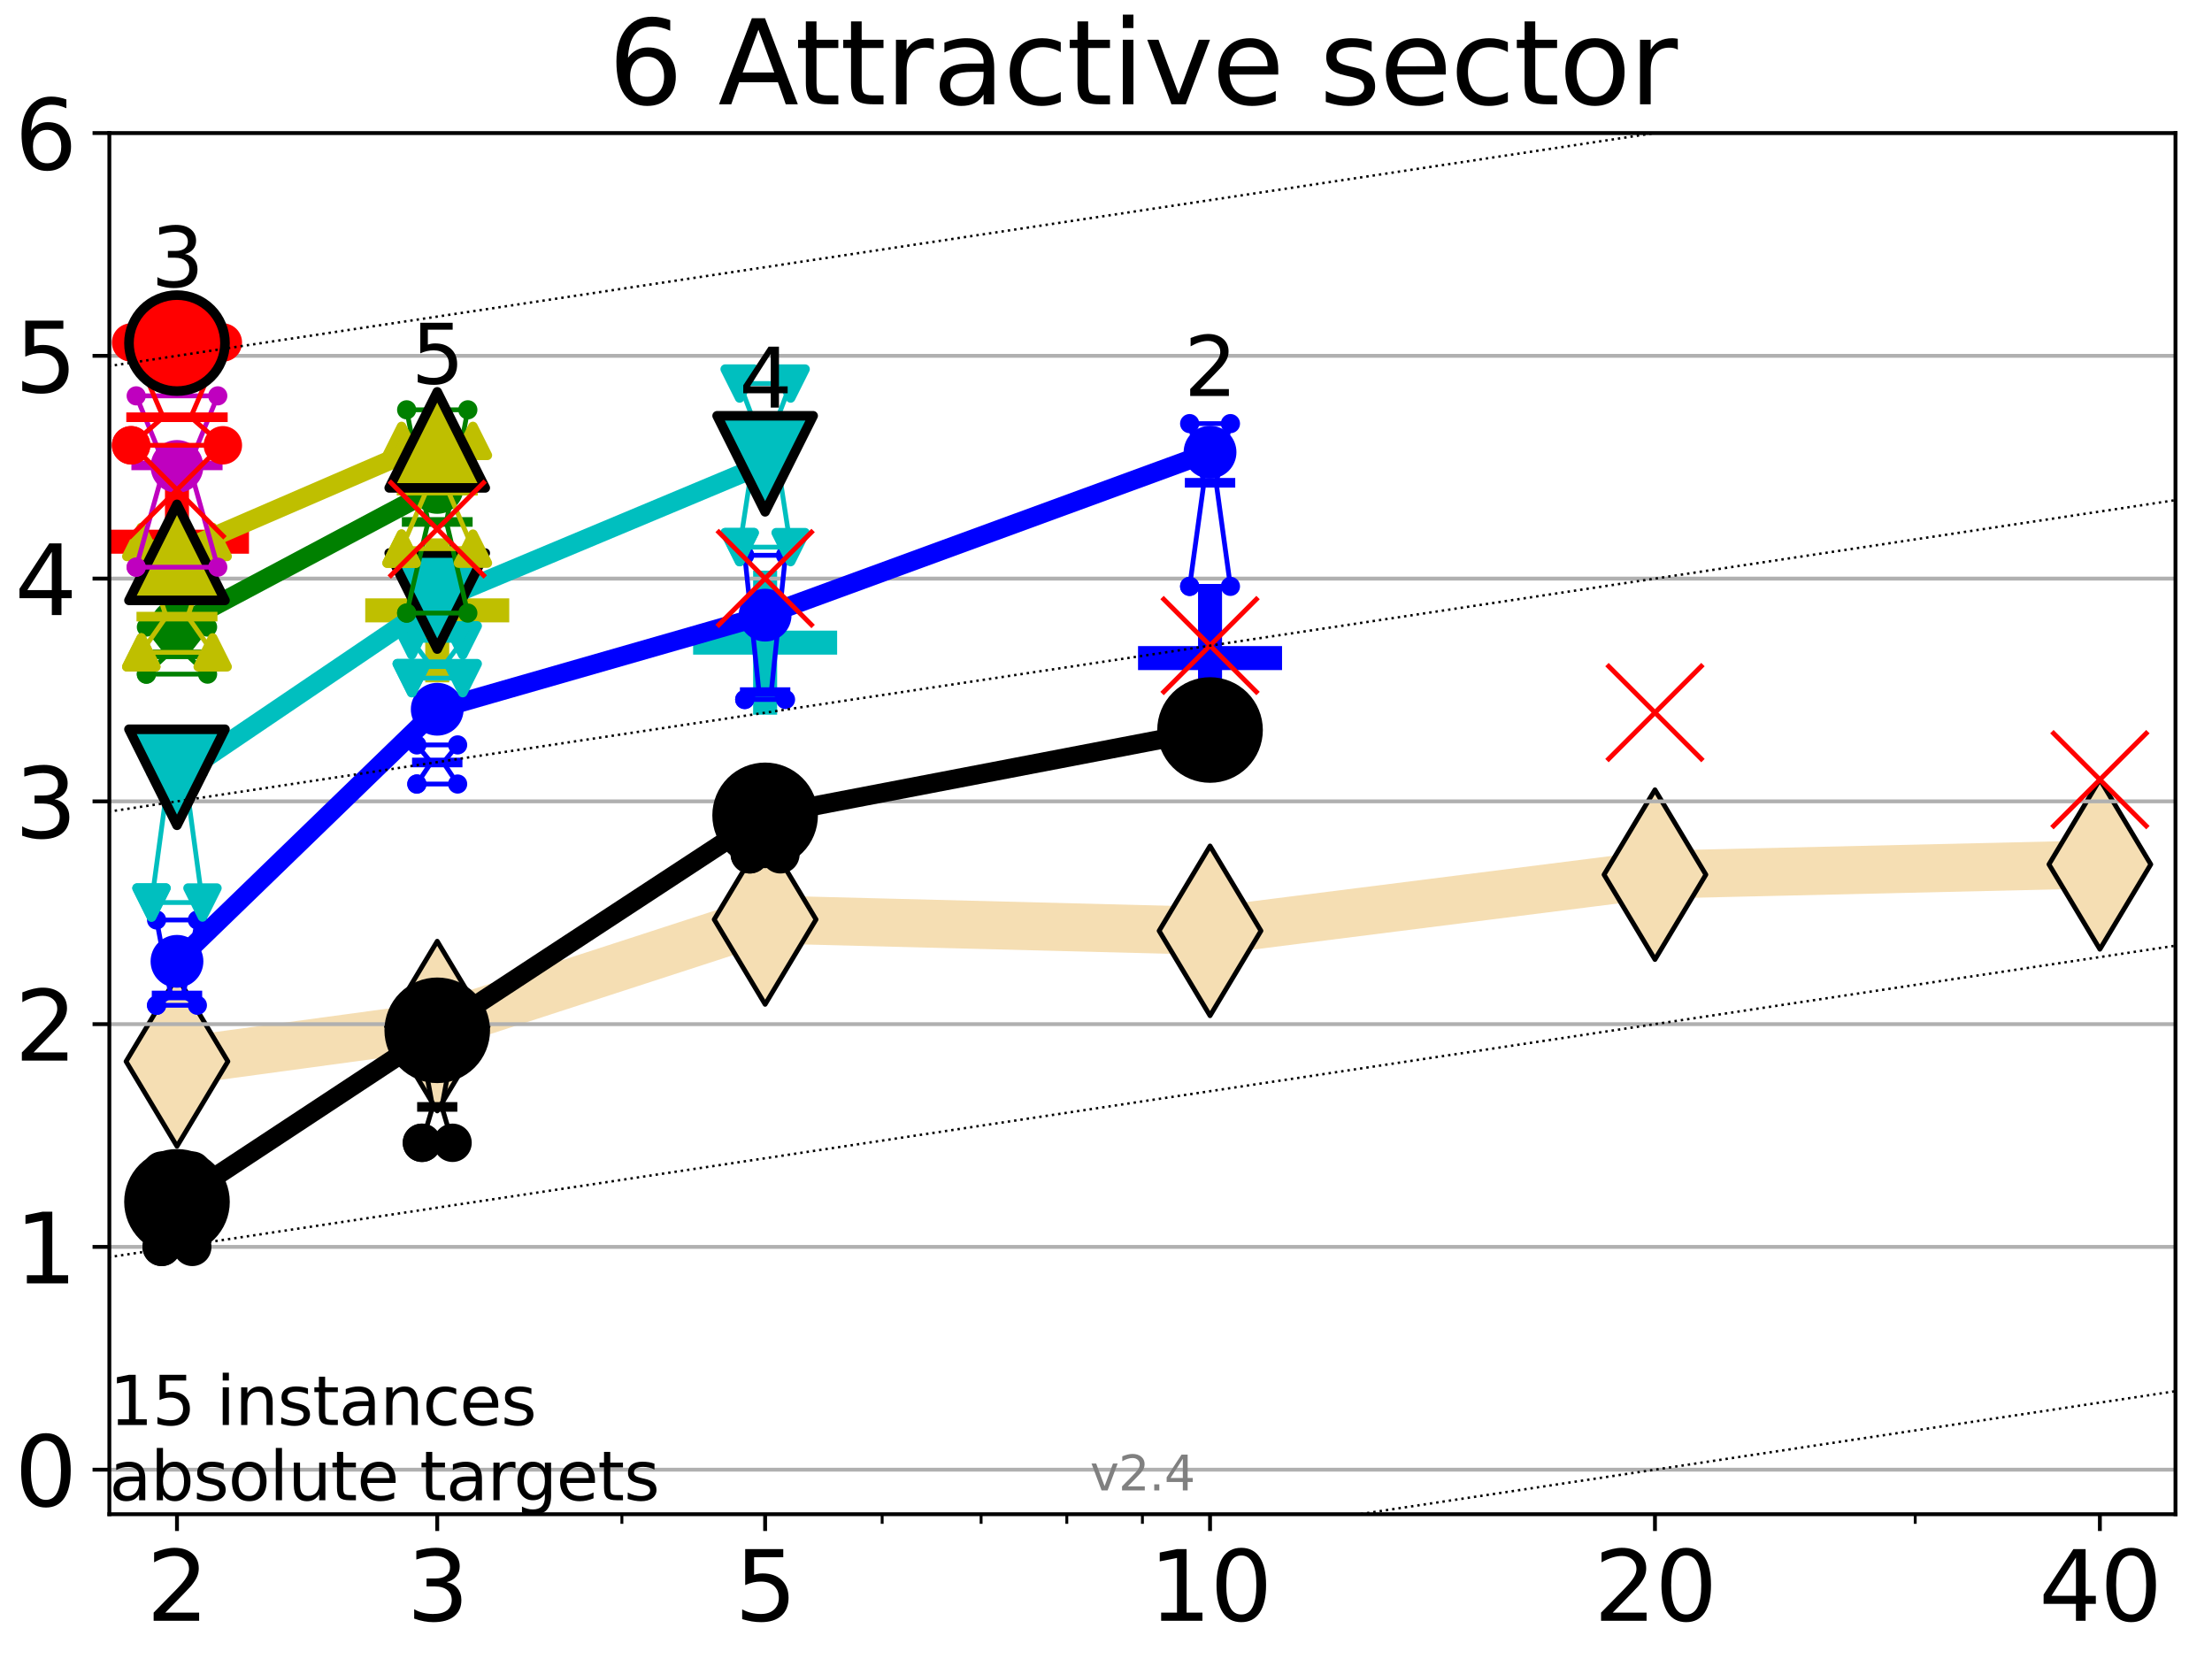 <?xml version="1.0" encoding="utf-8" standalone="no"?>
<!DOCTYPE svg PUBLIC "-//W3C//DTD SVG 1.1//EN"
  "http://www.w3.org/Graphics/SVG/1.1/DTD/svg11.dtd">
<svg height="345.6pt" version="1.1" viewBox="0 0 460.8 345.6" width="460.8pt" xmlns="http://www.w3.org/2000/svg" xmlns:xlink="http://www.w3.org/1999/xlink">
 <defs>
  <style type="text/css">*{stroke-linecap:butt;stroke-linejoin:round;}</style>
 </defs>
 <g id="figure_1">
  <g id="patch_1">
   <path d="M 0 345.6 
L 460.8 345.6 
L 460.8 0 
L 0 0 
z
" style="fill:#ffffff;"/>
  </g>
  <g id="axes_1">
   <g id="patch_2">
    <path d="M 22.78 315.44 
L 453.192 315.44 
L 453.192 27.72 
L 22.78 27.72 
z
" style="fill:#ffffff;"/>
   </g>
   <g id="line2d_1">
    <path clip-path="url(#p96963cef4d)" d="M 36.868 221.118 
L 91.085 213.753 
L 159.39 191.543 
L 252.074 193.911 
L 344.758 182.203 
L 437.443 180.062 
" style="fill:none;stroke:#f5deb3;stroke-linecap:square;stroke-width:10;"/>
    <defs>
     <path d="M -0 17.678 
L 10.607 0 
L 0 -17.678 
L -10.607 -0 
z
" id="m585af17c19" style="stroke:#000000;stroke-linejoin:miter;"/>
    </defs>
    <g clip-path="url(#p96963cef4d)">
     <use style="fill:#f5deb3;stroke:#000000;stroke-linejoin:miter;" x="36.868" xlink:href="#m585af17c19" y="221.118"/>
     <use style="fill:#f5deb3;stroke:#000000;stroke-linejoin:miter;" x="91.085" xlink:href="#m585af17c19" y="213.753"/>
     <use style="fill:#f5deb3;stroke:#000000;stroke-linejoin:miter;" x="159.39" xlink:href="#m585af17c19" y="191.543"/>
     <use style="fill:#f5deb3;stroke:#000000;stroke-linejoin:miter;" x="252.074" xlink:href="#m585af17c19" y="193.911"/>
     <use style="fill:#f5deb3;stroke:#000000;stroke-linejoin:miter;" x="344.758" xlink:href="#m585af17c19" y="182.203"/>
     <use style="fill:#f5deb3;stroke:#000000;stroke-linejoin:miter;" x="437.443" xlink:href="#m585af17c19" y="180.062"/>
    </g>
   </g>
   <g id="line2d_2">
    <defs>
     <path d="M -15 0 
L 15 0 
M 0 15 
L 0 -15 
" id="m4769a7643d" style="stroke:#bfbf00;stroke-width:5;"/>
    </defs>
    <g clip-path="url(#p96963cef4d)">
     <use style="fill:#bfbf00;stroke:#bfbf00;stroke-width:5;" x="91.085" xlink:href="#m4769a7643d" y="127.148"/>
    </g>
   </g>
   <g id="line2d_3">
    <defs>
     <path d="M -15 0 
L 15 0 
M 0 15 
L 0 -15 
" id="mf03bedafd9" style="stroke:#00bfbf;stroke-width:5;"/>
    </defs>
    <g clip-path="url(#p96963cef4d)">
     <use style="fill:#00bfbf;stroke:#00bfbf;stroke-width:5;" x="159.39" xlink:href="#mf03bedafd9" y="133.876"/>
    </g>
   </g>
   <g id="line2d_4">
    <defs>
     <path d="M -15 0 
L 15 0 
M 0 15 
L 0 -15 
" id="m5b91ac7bfe" style="stroke:#0000ff;stroke-width:5;"/>
    </defs>
    <g clip-path="url(#p96963cef4d)">
     <use style="fill:#0000ff;stroke:#0000ff;stroke-width:5;" x="252.074" xlink:href="#m5b91ac7bfe" y="137.096"/>
    </g>
   </g>
   <g id="line2d_5">
    <defs>
     <path d="M -15 0 
L 15 0 
M 0 15 
L 0 -15 
" id="m4078509526" style="stroke:#ff0000;stroke-width:5;"/>
    </defs>
    <g clip-path="url(#p96963cef4d)">
     <use style="fill:#ff0000;stroke:#ff0000;stroke-width:5;" x="36.868" xlink:href="#m4078509526" y="112.851"/>
    </g>
   </g>
   <g id="matplotlib.axis_1">
    <g id="xtick_1">
     <g id="line2d_6">
      <defs>
       <path d="M 0 0 
L 0 3.5 
" id="mc637780beb" style="stroke:#000000;stroke-width:0.8;"/>
      </defs>
      <g>
       <use style="stroke:#000000;stroke-width:0.8;" x="36.868" xlink:href="#mc637780beb" y="315.44"/>
      </g>
     </g>
     <g id="text_1">
      <!-- 2 -->
      <g transform="translate(30.506 337.637)scale(0.2 -0.2)">
       <defs>
        <path d="M 1228 531 
L 3431 531 
L 3431 0 
L 469 0 
L 469 531 
Q 828 903 1448 1529 
Q 2069 2156 2228 2338 
Q 2531 2678 2651 2914 
Q 2772 3150 2772 3378 
Q 2772 3750 2511 3984 
Q 2250 4219 1831 4219 
Q 1534 4219 1204 4116 
Q 875 4013 500 3803 
L 500 4441 
Q 881 4594 1212 4672 
Q 1544 4750 1819 4750 
Q 2544 4750 2975 4387 
Q 3406 4025 3406 3419 
Q 3406 3131 3298 2873 
Q 3191 2616 2906 2266 
Q 2828 2175 2409 1742 
Q 1991 1309 1228 531 
z
" id="DejaVuSans-32" transform="scale(0.016)"/>
       </defs>
       <use xlink:href="#DejaVuSans-32"/>
      </g>
     </g>
    </g>
    <g id="xtick_2">
     <g id="line2d_7">
      <g>
       <use style="stroke:#000000;stroke-width:0.8;" x="91.085" xlink:href="#mc637780beb" y="315.44"/>
      </g>
     </g>
     <g id="text_2">
      <!-- 3 -->
      <g transform="translate(84.723 337.637)scale(0.2 -0.2)">
       <defs>
        <path d="M 2597 2516 
Q 3050 2419 3304 2112 
Q 3559 1806 3559 1356 
Q 3559 666 3084 287 
Q 2609 -91 1734 -91 
Q 1441 -91 1130 -33 
Q 819 25 488 141 
L 488 750 
Q 750 597 1062 519 
Q 1375 441 1716 441 
Q 2309 441 2620 675 
Q 2931 909 2931 1356 
Q 2931 1769 2642 2001 
Q 2353 2234 1838 2234 
L 1294 2234 
L 1294 2753 
L 1863 2753 
Q 2328 2753 2575 2939 
Q 2822 3125 2822 3475 
Q 2822 3834 2567 4026 
Q 2313 4219 1838 4219 
Q 1578 4219 1281 4162 
Q 984 4106 628 3988 
L 628 4550 
Q 988 4650 1302 4700 
Q 1616 4750 1894 4750 
Q 2613 4750 3031 4423 
Q 3450 4097 3450 3541 
Q 3450 3153 3228 2886 
Q 3006 2619 2597 2516 
z
" id="DejaVuSans-33" transform="scale(0.016)"/>
       </defs>
       <use xlink:href="#DejaVuSans-33"/>
      </g>
     </g>
    </g>
    <g id="xtick_3">
     <g id="line2d_8">
      <g>
       <use style="stroke:#000000;stroke-width:0.8;" x="159.39" xlink:href="#mc637780beb" y="315.44"/>
      </g>
     </g>
     <g id="text_3">
      <!-- 5 -->
      <g transform="translate(153.028 337.637)scale(0.2 -0.2)">
       <defs>
        <path d="M 691 4666 
L 3169 4666 
L 3169 4134 
L 1269 4134 
L 1269 2991 
Q 1406 3038 1543 3061 
Q 1681 3084 1819 3084 
Q 2600 3084 3056 2656 
Q 3513 2228 3513 1497 
Q 3513 744 3044 326 
Q 2575 -91 1722 -91 
Q 1428 -91 1123 -41 
Q 819 9 494 109 
L 494 744 
Q 775 591 1075 516 
Q 1375 441 1709 441 
Q 2250 441 2565 725 
Q 2881 1009 2881 1497 
Q 2881 1984 2565 2268 
Q 2250 2553 1709 2553 
Q 1456 2553 1204 2497 
Q 953 2441 691 2322 
L 691 4666 
z
" id="DejaVuSans-35" transform="scale(0.016)"/>
       </defs>
       <use xlink:href="#DejaVuSans-35"/>
      </g>
     </g>
    </g>
    <g id="xtick_4">
     <g id="line2d_9">
      <g>
       <use style="stroke:#000000;stroke-width:0.8;" x="252.074" xlink:href="#mc637780beb" y="315.44"/>
      </g>
     </g>
     <g id="text_4">
      <!-- 10 -->
      <g transform="translate(239.349 337.637)scale(0.2 -0.2)">
       <defs>
        <path d="M 794 531 
L 1825 531 
L 1825 4091 
L 703 3866 
L 703 4441 
L 1819 4666 
L 2450 4666 
L 2450 531 
L 3481 531 
L 3481 0 
L 794 0 
L 794 531 
z
" id="DejaVuSans-31" transform="scale(0.016)"/>
        <path d="M 2034 4250 
Q 1547 4250 1301 3770 
Q 1056 3291 1056 2328 
Q 1056 1369 1301 889 
Q 1547 409 2034 409 
Q 2525 409 2770 889 
Q 3016 1369 3016 2328 
Q 3016 3291 2770 3770 
Q 2525 4250 2034 4250 
z
M 2034 4750 
Q 2819 4750 3233 4129 
Q 3647 3509 3647 2328 
Q 3647 1150 3233 529 
Q 2819 -91 2034 -91 
Q 1250 -91 836 529 
Q 422 1150 422 2328 
Q 422 3509 836 4129 
Q 1250 4750 2034 4750 
z
" id="DejaVuSans-30" transform="scale(0.016)"/>
       </defs>
       <use xlink:href="#DejaVuSans-31"/>
       <use x="63.623" xlink:href="#DejaVuSans-30"/>
      </g>
     </g>
    </g>
    <g id="xtick_5">
     <g id="line2d_10">
      <g>
       <use style="stroke:#000000;stroke-width:0.8;" x="344.758" xlink:href="#mc637780beb" y="315.44"/>
      </g>
     </g>
     <g id="text_5">
      <!-- 20 -->
      <g transform="translate(332.033 337.637)scale(0.2 -0.2)">
       <use xlink:href="#DejaVuSans-32"/>
       <use x="63.623" xlink:href="#DejaVuSans-30"/>
      </g>
     </g>
    </g>
    <g id="xtick_6">
     <g id="line2d_11">
      <g>
       <use style="stroke:#000000;stroke-width:0.8;" x="437.443" xlink:href="#mc637780beb" y="315.44"/>
      </g>
     </g>
     <g id="text_6">
      <!-- 40 -->
      <g transform="translate(424.718 337.637)scale(0.2 -0.2)">
       <defs>
        <path d="M 2419 4116 
L 825 1625 
L 2419 1625 
L 2419 4116 
z
M 2253 4666 
L 3047 4666 
L 3047 1625 
L 3713 1625 
L 3713 1100 
L 3047 1100 
L 3047 0 
L 2419 0 
L 2419 1100 
L 313 1100 
L 313 1709 
L 2253 4666 
z
" id="DejaVuSans-34" transform="scale(0.016)"/>
       </defs>
       <use xlink:href="#DejaVuSans-34"/>
       <use x="63.623" xlink:href="#DejaVuSans-30"/>
      </g>
     </g>
    </g>
    <g id="xtick_7">
     <g id="line2d_12">
      <defs>
       <path d="M 0 0 
L 0 2 
" id="m51c6522cc8" style="stroke:#000000;stroke-width:0.6;"/>
      </defs>
      <g>
       <use style="stroke:#000000;stroke-width:0.6;" x="129.552" xlink:href="#m51c6522cc8" y="315.44"/>
      </g>
     </g>
    </g>
    <g id="xtick_8">
     <g id="line2d_13">
      <g>
       <use style="stroke:#000000;stroke-width:0.6;" x="183.769" xlink:href="#m51c6522cc8" y="315.44"/>
      </g>
     </g>
    </g>
    <g id="xtick_9">
     <g id="line2d_14">
      <g>
       <use style="stroke:#000000;stroke-width:0.6;" x="204.381" xlink:href="#m51c6522cc8" y="315.44"/>
      </g>
     </g>
    </g>
    <g id="xtick_10">
     <g id="line2d_15">
      <g>
       <use style="stroke:#000000;stroke-width:0.6;" x="222.237" xlink:href="#m51c6522cc8" y="315.44"/>
      </g>
     </g>
    </g>
    <g id="xtick_11">
     <g id="line2d_16">
      <g>
       <use style="stroke:#000000;stroke-width:0.6;" x="237.986" xlink:href="#m51c6522cc8" y="315.44"/>
      </g>
     </g>
    </g>
    <g id="xtick_12">
     <g id="line2d_17">
      <g>
       <use style="stroke:#000000;stroke-width:0.6;" x="398.975" xlink:href="#m51c6522cc8" y="315.44"/>
      </g>
     </g>
    </g>
   </g>
   <g id="matplotlib.axis_2">
    <g id="ytick_1">
     <g id="line2d_18">
      <path clip-path="url(#p96963cef4d)" d="M 22.78 306.159 
L 453.192 306.159 
" style="fill:none;stroke:#b0b0b0;stroke-linecap:square;stroke-width:0.8;"/>
     </g>
     <g id="line2d_19">
      <defs>
       <path d="M 0 0 
L -3.5 0 
" id="mab9b3e6eb9" style="stroke:#000000;stroke-width:0.8;"/>
      </defs>
      <g>
       <use style="stroke:#000000;stroke-width:0.8;" x="22.78" xlink:href="#mab9b3e6eb9" y="306.159"/>
      </g>
     </g>
     <g id="text_7">
      <!-- 0 -->
      <g transform="translate(3.055 313.757)scale(0.2 -0.2)">
       <use xlink:href="#DejaVuSans-30"/>
      </g>
     </g>
    </g>
    <g id="ytick_2">
     <g id="line2d_20">
      <path clip-path="url(#p96963cef4d)" d="M 22.78 259.752 
L 453.192 259.752 
" style="fill:none;stroke:#b0b0b0;stroke-linecap:square;stroke-width:0.8;"/>
     </g>
     <g id="line2d_21">
      <g>
       <use style="stroke:#000000;stroke-width:0.8;" x="22.78" xlink:href="#mab9b3e6eb9" y="259.752"/>
      </g>
     </g>
     <g id="text_8">
      <!-- 1 -->
      <g transform="translate(3.055 267.351)scale(0.2 -0.2)">
       <use xlink:href="#DejaVuSans-31"/>
      </g>
     </g>
    </g>
    <g id="ytick_3">
     <g id="line2d_22">
      <path clip-path="url(#p96963cef4d)" d="M 22.78 213.346 
L 453.192 213.346 
" style="fill:none;stroke:#b0b0b0;stroke-linecap:square;stroke-width:0.8;"/>
     </g>
     <g id="line2d_23">
      <g>
       <use style="stroke:#000000;stroke-width:0.8;" x="22.78" xlink:href="#mab9b3e6eb9" y="213.346"/>
      </g>
     </g>
     <g id="text_9">
      <!-- 2 -->
      <g transform="translate(3.055 220.944)scale(0.2 -0.2)">
       <use xlink:href="#DejaVuSans-32"/>
      </g>
     </g>
    </g>
    <g id="ytick_4">
     <g id="line2d_24">
      <path clip-path="url(#p96963cef4d)" d="M 22.78 166.939 
L 453.192 166.939 
" style="fill:none;stroke:#b0b0b0;stroke-linecap:square;stroke-width:0.8;"/>
     </g>
     <g id="line2d_25">
      <g>
       <use style="stroke:#000000;stroke-width:0.8;" x="22.78" xlink:href="#mab9b3e6eb9" y="166.939"/>
      </g>
     </g>
     <g id="text_10">
      <!-- 3 -->
      <g transform="translate(3.055 174.538)scale(0.2 -0.2)">
       <use xlink:href="#DejaVuSans-33"/>
      </g>
     </g>
    </g>
    <g id="ytick_5">
     <g id="line2d_26">
      <path clip-path="url(#p96963cef4d)" d="M 22.78 120.533 
L 453.192 120.533 
" style="fill:none;stroke:#b0b0b0;stroke-linecap:square;stroke-width:0.8;"/>
     </g>
     <g id="line2d_27">
      <g>
       <use style="stroke:#000000;stroke-width:0.8;" x="22.78" xlink:href="#mab9b3e6eb9" y="120.533"/>
      </g>
     </g>
     <g id="text_11">
      <!-- 4 -->
      <g transform="translate(3.055 128.131)scale(0.2 -0.2)">
       <use xlink:href="#DejaVuSans-34"/>
      </g>
     </g>
    </g>
    <g id="ytick_6">
     <g id="line2d_28">
      <path clip-path="url(#p96963cef4d)" d="M 22.78 74.126 
L 453.192 74.126 
" style="fill:none;stroke:#b0b0b0;stroke-linecap:square;stroke-width:0.8;"/>
     </g>
     <g id="line2d_29">
      <g>
       <use style="stroke:#000000;stroke-width:0.8;" x="22.78" xlink:href="#mab9b3e6eb9" y="74.126"/>
      </g>
     </g>
     <g id="text_12">
      <!-- 5 -->
      <g transform="translate(3.055 81.725)scale(0.2 -0.2)">
       <use xlink:href="#DejaVuSans-35"/>
      </g>
     </g>
    </g>
    <g id="ytick_7">
     <g id="line2d_30">
      <path clip-path="url(#p96963cef4d)" d="M 22.78 27.72 
L 453.192 27.72 
" style="fill:none;stroke:#b0b0b0;stroke-linecap:square;stroke-width:0.8;"/>
     </g>
     <g id="line2d_31">
      <g>
       <use style="stroke:#000000;stroke-width:0.8;" x="22.78" xlink:href="#mab9b3e6eb9" y="27.72"/>
      </g>
     </g>
     <g id="text_13">
      <!-- 6 -->
      <g transform="translate(3.055 35.318)scale(0.2 -0.2)">
       <defs>
        <path d="M 2113 2584 
Q 1688 2584 1439 2293 
Q 1191 2003 1191 1497 
Q 1191 994 1439 701 
Q 1688 409 2113 409 
Q 2538 409 2786 701 
Q 3034 994 3034 1497 
Q 3034 2003 2786 2293 
Q 2538 2584 2113 2584 
z
M 3366 4563 
L 3366 3988 
Q 3128 4100 2886 4159 
Q 2644 4219 2406 4219 
Q 1781 4219 1451 3797 
Q 1122 3375 1075 2522 
Q 1259 2794 1537 2939 
Q 1816 3084 2150 3084 
Q 2853 3084 3261 2657 
Q 3669 2231 3669 1497 
Q 3669 778 3244 343 
Q 2819 -91 2113 -91 
Q 1303 -91 875 529 
Q 447 1150 447 2328 
Q 447 3434 972 4092 
Q 1497 4750 2381 4750 
Q 2619 4750 2861 4703 
Q 3103 4656 3366 4563 
z
" id="DejaVuSans-36" transform="scale(0.016)"/>
       </defs>
       <use xlink:href="#DejaVuSans-36"/>
      </g>
     </g>
    </g>
   </g>
   <g id="line2d_32">
    <path clip-path="url(#p96963cef4d)" d="M 33.682 259.752 
L 35.912 250.28 
L 33.682 243.862 
L 40.054 243.862 
L 37.824 250.28 
L 40.054 259.752 
L 33.682 259.752 
" style="fill:none;stroke:#000000;stroke-linecap:square;"/>
   </g>
   <g id="line2d_33">
    <path clip-path="url(#p96963cef4d)" d="M 33.682 259.752 
L 40.054 259.752 
L 40.054 243.862 
L 33.682 243.862 
L 33.682 259.752 
" style="fill:none;"/>
    <defs>
     <path d="M 0 3 
C 0.796 3 1.559 2.684 2.121 2.121 
C 2.684 1.559 3 0.796 3 0 
C 3 -0.796 2.684 -1.559 2.121 -2.121 
C 1.559 -2.684 0.796 -3 0 -3 
C -0.796 -3 -1.559 -2.684 -2.121 -2.121 
C -2.684 -1.559 -3 -0.796 -3 0 
C -3 0.796 -2.684 1.559 -2.121 2.121 
C -1.559 2.684 -0.796 3 0 3 
z
" id="mc5b2324860" style="stroke:#000000;stroke-width:2;"/>
    </defs>
    <g clip-path="url(#p96963cef4d)">
     <use style="stroke:#000000;stroke-width:2;" x="33.682" xlink:href="#mc5b2324860" y="259.752"/>
     <use style="stroke:#000000;stroke-width:2;" x="40.054" xlink:href="#mc5b2324860" y="259.752"/>
     <use style="stroke:#000000;stroke-width:2;" x="40.054" xlink:href="#mc5b2324860" y="243.862"/>
     <use style="stroke:#000000;stroke-width:2;" x="33.682" xlink:href="#mc5b2324860" y="243.862"/>
     <use style="stroke:#000000;stroke-width:2;" x="33.682" xlink:href="#mc5b2324860" y="259.752"/>
    </g>
   </g>
   <g id="line2d_34">
    <path clip-path="url(#p96963cef4d)" d="M 33.682 250.28 
L 40.054 250.28 
" style="fill:none;stroke:#000000;stroke-linecap:square;stroke-width:2;"/>
   </g>
   <g id="line2d_35">
    <path clip-path="url(#p96963cef4d)" d="M 87.899 238.064 
L 90.129 230.591 
L 87.899 218.44 
L 94.271 218.44 
L 92.041 230.591 
L 94.271 238.064 
L 87.899 238.064 
" style="fill:none;stroke:#000000;stroke-linecap:square;"/>
   </g>
   <g id="line2d_36">
    <path clip-path="url(#p96963cef4d)" d="M 87.899 238.064 
L 94.271 238.064 
L 94.271 218.44 
L 87.899 218.44 
L 87.899 238.064 
" style="fill:none;"/>
    <g clip-path="url(#p96963cef4d)">
     <use style="stroke:#000000;stroke-width:2;" x="87.899" xlink:href="#mc5b2324860" y="238.064"/>
     <use style="stroke:#000000;stroke-width:2;" x="94.271" xlink:href="#mc5b2324860" y="238.064"/>
     <use style="stroke:#000000;stroke-width:2;" x="94.271" xlink:href="#mc5b2324860" y="218.44"/>
     <use style="stroke:#000000;stroke-width:2;" x="87.899" xlink:href="#mc5b2324860" y="218.44"/>
     <use style="stroke:#000000;stroke-width:2;" x="87.899" xlink:href="#mc5b2324860" y="238.064"/>
    </g>
   </g>
   <g id="line2d_37">
    <path clip-path="url(#p96963cef4d)" d="M 87.899 230.591 
L 94.271 230.591 
" style="fill:none;stroke:#000000;stroke-linecap:square;stroke-width:2;"/>
   </g>
   <g id="line2d_38">
    <path clip-path="url(#p96963cef4d)" d="M 156.204 177.967 
L 158.434 172.945 
L 156.204 163.868 
L 162.576 163.868 
L 160.346 172.945 
L 162.576 177.967 
L 156.204 177.967 
" style="fill:none;stroke:#000000;stroke-linecap:square;"/>
   </g>
   <g id="line2d_39">
    <path clip-path="url(#p96963cef4d)" d="M 156.204 177.967 
L 162.576 177.967 
L 162.576 163.868 
L 156.204 163.868 
L 156.204 177.967 
" style="fill:none;"/>
    <g clip-path="url(#p96963cef4d)">
     <use style="stroke:#000000;stroke-width:2;" x="156.204" xlink:href="#mc5b2324860" y="177.967"/>
     <use style="stroke:#000000;stroke-width:2;" x="162.576" xlink:href="#mc5b2324860" y="177.967"/>
     <use style="stroke:#000000;stroke-width:2;" x="162.576" xlink:href="#mc5b2324860" y="163.868"/>
     <use style="stroke:#000000;stroke-width:2;" x="156.204" xlink:href="#mc5b2324860" y="163.868"/>
     <use style="stroke:#000000;stroke-width:2;" x="156.204" xlink:href="#mc5b2324860" y="177.967"/>
    </g>
   </g>
   <g id="line2d_40">
    <path clip-path="url(#p96963cef4d)" d="M 156.204 172.945 
L 162.576 172.945 
" style="fill:none;stroke:#000000;stroke-linecap:square;stroke-width:2;"/>
   </g>
   <g id="line2d_41">
    <path clip-path="url(#p96963cef4d)" d="M 248.888 154.136 
L 251.118 153.162 
L 248.888 150.491 
L 255.26 150.491 
L 253.03 153.162 
L 255.26 154.136 
L 248.888 154.136 
" style="fill:none;stroke:#000000;stroke-linecap:square;"/>
   </g>
   <g id="line2d_42">
    <path clip-path="url(#p96963cef4d)" d="M 248.888 154.136 
L 255.26 154.136 
L 255.26 150.491 
L 248.888 150.491 
L 248.888 154.136 
" style="fill:none;"/>
    <g clip-path="url(#p96963cef4d)">
     <use style="stroke:#000000;stroke-width:2;" x="248.888" xlink:href="#mc5b2324860" y="154.136"/>
     <use style="stroke:#000000;stroke-width:2;" x="255.26" xlink:href="#mc5b2324860" y="154.136"/>
     <use style="stroke:#000000;stroke-width:2;" x="255.26" xlink:href="#mc5b2324860" y="150.491"/>
     <use style="stroke:#000000;stroke-width:2;" x="248.888" xlink:href="#mc5b2324860" y="150.491"/>
     <use style="stroke:#000000;stroke-width:2;" x="248.888" xlink:href="#mc5b2324860" y="154.136"/>
    </g>
   </g>
   <g id="line2d_43">
    <path clip-path="url(#p96963cef4d)" d="M 248.888 153.162 
L 255.26 153.162 
" style="fill:none;stroke:#000000;stroke-linecap:square;stroke-width:2;"/>
   </g>
   <g id="line2d_44">
    <path clip-path="url(#p96963cef4d)" d="M 36.868 250.364 
L 91.085 214.631 
" style="fill:none;stroke:#000000;stroke-linecap:square;stroke-width:4;"/>
   </g>
   <g id="line2d_45">
    <path clip-path="url(#p96963cef4d)" d="M 91.085 214.631 
L 159.39 169.853 
" style="fill:none;stroke:#000000;stroke-linecap:square;stroke-width:4;"/>
   </g>
   <g id="line2d_46">
    <path clip-path="url(#p96963cef4d)" d="M 159.39 169.853 
L 252.074 152.075 
" style="fill:none;stroke:#000000;stroke-linecap:square;stroke-width:4;"/>
   </g>
   <g id="line2d_47">
    <path clip-path="url(#p96963cef4d)" d="M 36.868 250.364 
L 91.085 214.631 
L 159.39 169.853 
L 252.074 152.075 
" style="fill:none;"/>
    <defs>
     <path d="M 0 10 
C 2.652 10 5.196 8.946 7.071 7.071 
C 8.946 5.196 10 2.652 10 0 
C 10 -2.652 8.946 -5.196 7.071 -7.071 
C 5.196 -8.946 2.652 -10 0 -10 
C -2.652 -10 -5.196 -8.946 -7.071 -7.071 
C -8.946 -5.196 -10 -2.652 -10 0 
C -10 2.652 -8.946 5.196 -7.071 7.071 
C -5.196 8.946 -2.652 10 0 10 
z
" id="mc0627396c9" style="stroke:#000000;stroke-width:2;"/>
    </defs>
    <g clip-path="url(#p96963cef4d)">
     <use style="stroke:#000000;stroke-width:2;" x="36.868" xlink:href="#mc0627396c9" y="250.364"/>
     <use style="stroke:#000000;stroke-width:2;" x="91.085" xlink:href="#mc0627396c9" y="214.631"/>
     <use style="stroke:#000000;stroke-width:2;" x="159.39" xlink:href="#mc0627396c9" y="169.853"/>
     <use style="stroke:#000000;stroke-width:2;" x="252.074" xlink:href="#mc0627396c9" y="152.075"/>
    </g>
   </g>
   <g id="line2d_48">
    <path clip-path="url(#p96963cef4d)" d="M 32.62 209.421 
L 35.594 207.372 
L 32.62 191.646 
L 41.116 191.646 
L 38.143 207.372 
L 41.116 209.421 
L 32.62 209.421 
" style="fill:none;stroke:#0000ff;stroke-linecap:square;"/>
   </g>
   <g id="line2d_49">
    <path clip-path="url(#p96963cef4d)" d="M 32.62 209.421 
L 41.116 209.421 
L 41.116 191.646 
L 32.62 191.646 
L 32.62 209.421 
" style="fill:none;"/>
    <defs>
     <path d="M 0 1.5 
C 0.398 1.5 0.779 1.342 1.061 1.061 
C 1.342 0.779 1.5 0.398 1.5 0 
C 1.5 -0.398 1.342 -0.779 1.061 -1.061 
C 0.779 -1.342 0.398 -1.5 0 -1.5 
C -0.398 -1.5 -0.779 -1.342 -1.061 -1.061 
C -1.342 -0.779 -1.5 -0.398 -1.5 0 
C -1.5 0.398 -1.342 0.779 -1.061 1.061 
C -0.779 1.342 -0.398 1.5 0 1.5 
z
" id="m170c2be03f" style="stroke:#0000ff;"/>
    </defs>
    <g clip-path="url(#p96963cef4d)">
     <use style="fill:#0000ff;stroke:#0000ff;" x="32.62" xlink:href="#m170c2be03f" y="209.421"/>
     <use style="fill:#0000ff;stroke:#0000ff;" x="41.116" xlink:href="#m170c2be03f" y="209.421"/>
     <use style="fill:#0000ff;stroke:#0000ff;" x="41.116" xlink:href="#m170c2be03f" y="191.646"/>
     <use style="fill:#0000ff;stroke:#0000ff;" x="32.62" xlink:href="#m170c2be03f" y="191.646"/>
     <use style="fill:#0000ff;stroke:#0000ff;" x="32.62" xlink:href="#m170c2be03f" y="209.421"/>
    </g>
   </g>
   <g id="line2d_50">
    <path clip-path="url(#p96963cef4d)" d="M 32.62 207.372 
L 41.116 207.372 
" style="fill:none;stroke:#0000ff;stroke-linecap:square;stroke-width:2;"/>
   </g>
   <g id="line2d_51">
    <path clip-path="url(#p96963cef4d)" d="M 86.837 163.327 
L 89.811 158.842 
L 86.837 155.179 
L 95.333 155.179 
L 92.359 158.842 
L 95.333 163.327 
L 86.837 163.327 
" style="fill:none;stroke:#0000ff;stroke-linecap:square;"/>
   </g>
   <g id="line2d_52">
    <path clip-path="url(#p96963cef4d)" d="M 86.837 163.327 
L 95.333 163.327 
L 95.333 155.179 
L 86.837 155.179 
L 86.837 163.327 
" style="fill:none;"/>
    <g clip-path="url(#p96963cef4d)">
     <use style="fill:#0000ff;stroke:#0000ff;" x="86.837" xlink:href="#m170c2be03f" y="163.327"/>
     <use style="fill:#0000ff;stroke:#0000ff;" x="95.333" xlink:href="#m170c2be03f" y="163.327"/>
     <use style="fill:#0000ff;stroke:#0000ff;" x="95.333" xlink:href="#m170c2be03f" y="155.179"/>
     <use style="fill:#0000ff;stroke:#0000ff;" x="86.837" xlink:href="#m170c2be03f" y="155.179"/>
     <use style="fill:#0000ff;stroke:#0000ff;" x="86.837" xlink:href="#m170c2be03f" y="163.327"/>
    </g>
   </g>
   <g id="line2d_53">
    <path clip-path="url(#p96963cef4d)" d="M 86.837 158.842 
L 95.333 158.842 
" style="fill:none;stroke:#0000ff;stroke-linecap:square;stroke-width:2;"/>
   </g>
   <g id="line2d_54">
    <path clip-path="url(#p96963cef4d)" d="M 155.142 145.719 
L 158.116 144.178 
L 155.142 115.679 
L 163.638 115.679 
L 160.665 144.178 
L 163.638 145.719 
L 155.142 145.719 
" style="fill:none;stroke:#0000ff;stroke-linecap:square;"/>
   </g>
   <g id="line2d_55">
    <path clip-path="url(#p96963cef4d)" d="M 155.142 145.719 
L 163.638 145.719 
L 163.638 115.679 
L 155.142 115.679 
L 155.142 145.719 
" style="fill:none;"/>
    <g clip-path="url(#p96963cef4d)">
     <use style="fill:#0000ff;stroke:#0000ff;" x="155.142" xlink:href="#m170c2be03f" y="145.719"/>
     <use style="fill:#0000ff;stroke:#0000ff;" x="163.638" xlink:href="#m170c2be03f" y="145.719"/>
     <use style="fill:#0000ff;stroke:#0000ff;" x="163.638" xlink:href="#m170c2be03f" y="115.679"/>
     <use style="fill:#0000ff;stroke:#0000ff;" x="155.142" xlink:href="#m170c2be03f" y="115.679"/>
     <use style="fill:#0000ff;stroke:#0000ff;" x="155.142" xlink:href="#m170c2be03f" y="145.719"/>
    </g>
   </g>
   <g id="line2d_56">
    <path clip-path="url(#p96963cef4d)" d="M 155.142 144.178 
L 163.638 144.178 
" style="fill:none;stroke:#0000ff;stroke-linecap:square;stroke-width:2;"/>
   </g>
   <g id="line2d_57">
    <path clip-path="url(#p96963cef4d)" d="M 247.826 122.151 
L 250.8 100.571 
L 247.826 88.247 
L 256.322 88.247 
L 253.349 100.571 
L 256.322 122.151 
L 247.826 122.151 
" style="fill:none;stroke:#0000ff;stroke-linecap:square;"/>
   </g>
   <g id="line2d_58">
    <path clip-path="url(#p96963cef4d)" d="M 247.826 122.151 
L 256.322 122.151 
L 256.322 88.247 
L 247.826 88.247 
L 247.826 122.151 
" style="fill:none;"/>
    <g clip-path="url(#p96963cef4d)">
     <use style="fill:#0000ff;stroke:#0000ff;" x="247.826" xlink:href="#m170c2be03f" y="122.151"/>
     <use style="fill:#0000ff;stroke:#0000ff;" x="256.322" xlink:href="#m170c2be03f" y="122.151"/>
     <use style="fill:#0000ff;stroke:#0000ff;" x="256.322" xlink:href="#m170c2be03f" y="88.247"/>
     <use style="fill:#0000ff;stroke:#0000ff;" x="247.826" xlink:href="#m170c2be03f" y="88.247"/>
     <use style="fill:#0000ff;stroke:#0000ff;" x="247.826" xlink:href="#m170c2be03f" y="122.151"/>
    </g>
   </g>
   <g id="line2d_59">
    <path clip-path="url(#p96963cef4d)" d="M 247.826 100.571 
L 256.322 100.571 
" style="fill:none;stroke:#0000ff;stroke-linecap:square;stroke-width:2;"/>
   </g>
   <g id="line2d_60">
    <path clip-path="url(#p96963cef4d)" d="M 36.868 200.262 
L 91.085 147.749 
" style="fill:none;stroke:#0000ff;stroke-linecap:square;stroke-width:4;"/>
   </g>
   <g id="line2d_61">
    <path clip-path="url(#p96963cef4d)" d="M 91.085 147.749 
L 159.39 128.145 
" style="fill:none;stroke:#0000ff;stroke-linecap:square;stroke-width:4;"/>
   </g>
   <g id="line2d_62">
    <path clip-path="url(#p96963cef4d)" d="M 159.39 128.145 
L 252.074 94.199 
" style="fill:none;stroke:#0000ff;stroke-linecap:square;stroke-width:4;"/>
   </g>
   <g id="line2d_63">
    <path clip-path="url(#p96963cef4d)" d="M 36.868 200.262 
L 91.085 147.749 
L 159.39 128.145 
L 252.074 94.199 
" style="fill:none;"/>
    <defs>
     <path d="M 0 5 
C 1.326 5 2.598 4.473 3.536 3.536 
C 4.473 2.598 5 1.326 5 0 
C 5 -1.326 4.473 -2.598 3.536 -3.536 
C 2.598 -4.473 1.326 -5 0 -5 
C -1.326 -5 -2.598 -4.473 -3.536 -3.536 
C -4.473 -2.598 -5 -1.326 -5 0 
C -5 1.326 -4.473 2.598 -3.536 3.536 
C -2.598 4.473 -1.326 5 0 5 
z
" id="mf45bf985ba" style="stroke:#0000ff;"/>
    </defs>
    <g clip-path="url(#p96963cef4d)">
     <use style="fill:#0000ff;stroke:#0000ff;" x="36.868" xlink:href="#mf45bf985ba" y="200.262"/>
     <use style="fill:#0000ff;stroke:#0000ff;" x="91.085" xlink:href="#mf45bf985ba" y="147.749"/>
     <use style="fill:#0000ff;stroke:#0000ff;" x="159.39" xlink:href="#mf45bf985ba" y="128.145"/>
     <use style="fill:#0000ff;stroke:#0000ff;" x="252.074" xlink:href="#mf45bf985ba" y="94.199"/>
    </g>
   </g>
   <g id="line2d_64">
    <path clip-path="url(#p96963cef4d)" d="M 31.558 188.011 
L 35.275 160.631 
L 31.558 155.811 
L 42.178 155.811 
L 38.461 160.631 
L 42.178 188.011 
L 31.558 188.011 
" style="fill:none;stroke:#00bfbf;stroke-linecap:square;"/>
   </g>
   <g id="line2d_65">
    <path clip-path="url(#p96963cef4d)" d="M 31.558 188.011 
L 42.178 188.011 
L 42.178 155.811 
L 31.558 155.811 
L 31.558 188.011 
" style="fill:none;"/>
    <defs>
     <path d="M -0 3 
L 3 -3 
L -3 -3 
z
" id="m6f0374c606" style="stroke:#00bfbf;stroke-linejoin:miter;stroke-width:2;"/>
    </defs>
    <g clip-path="url(#p96963cef4d)">
     <use style="fill:#00bfbf;stroke:#00bfbf;stroke-linejoin:miter;stroke-width:2;" x="31.558" xlink:href="#m6f0374c606" y="188.011"/>
     <use style="fill:#00bfbf;stroke:#00bfbf;stroke-linejoin:miter;stroke-width:2;" x="42.178" xlink:href="#m6f0374c606" y="188.011"/>
     <use style="fill:#00bfbf;stroke:#00bfbf;stroke-linejoin:miter;stroke-width:2;" x="42.178" xlink:href="#m6f0374c606" y="155.811"/>
     <use style="fill:#00bfbf;stroke:#00bfbf;stroke-linejoin:miter;stroke-width:2;" x="31.558" xlink:href="#m6f0374c606" y="155.811"/>
     <use style="fill:#00bfbf;stroke:#00bfbf;stroke-linejoin:miter;stroke-width:2;" x="31.558" xlink:href="#m6f0374c606" y="188.011"/>
    </g>
   </g>
   <g id="line2d_66">
    <path clip-path="url(#p96963cef4d)" d="M 31.558 160.631 
L 42.178 160.631 
" style="fill:none;stroke:#00bfbf;stroke-linecap:square;stroke-width:2;"/>
   </g>
   <g id="line2d_67">
    <path clip-path="url(#p96963cef4d)" d="M 85.775 141.271 
L 89.492 138.363 
L 85.775 133.393 
L 96.395 133.393 
L 92.678 138.363 
L 96.395 141.271 
L 85.775 141.271 
" style="fill:none;stroke:#00bfbf;stroke-linecap:square;"/>
   </g>
   <g id="line2d_68">
    <path clip-path="url(#p96963cef4d)" d="M 85.775 141.271 
L 96.395 141.271 
L 96.395 133.393 
L 85.775 133.393 
L 85.775 141.271 
" style="fill:none;"/>
    <g clip-path="url(#p96963cef4d)">
     <use style="fill:#00bfbf;stroke:#00bfbf;stroke-linejoin:miter;stroke-width:2;" x="85.775" xlink:href="#m6f0374c606" y="141.271"/>
     <use style="fill:#00bfbf;stroke:#00bfbf;stroke-linejoin:miter;stroke-width:2;" x="96.395" xlink:href="#m6f0374c606" y="141.271"/>
     <use style="fill:#00bfbf;stroke:#00bfbf;stroke-linejoin:miter;stroke-width:2;" x="96.395" xlink:href="#m6f0374c606" y="133.393"/>
     <use style="fill:#00bfbf;stroke:#00bfbf;stroke-linejoin:miter;stroke-width:2;" x="85.775" xlink:href="#m6f0374c606" y="133.393"/>
     <use style="fill:#00bfbf;stroke:#00bfbf;stroke-linejoin:miter;stroke-width:2;" x="85.775" xlink:href="#m6f0374c606" y="141.271"/>
    </g>
   </g>
   <g id="line2d_69">
    <path clip-path="url(#p96963cef4d)" d="M 85.775 138.363 
L 96.395 138.363 
" style="fill:none;stroke:#00bfbf;stroke-linecap:square;stroke-width:2;"/>
   </g>
   <g id="line2d_70">
    <path clip-path="url(#p96963cef4d)" d="M 154.08 113.976 
L 157.797 89.743 
L 154.08 79.898 
L 164.7 79.898 
L 160.983 89.743 
L 164.7 113.976 
L 154.08 113.976 
" style="fill:none;stroke:#00bfbf;stroke-linecap:square;"/>
   </g>
   <g id="line2d_71">
    <path clip-path="url(#p96963cef4d)" d="M 154.08 113.976 
L 164.7 113.976 
L 164.7 79.898 
L 154.08 79.898 
L 154.08 113.976 
" style="fill:none;"/>
    <g clip-path="url(#p96963cef4d)">
     <use style="fill:#00bfbf;stroke:#00bfbf;stroke-linejoin:miter;stroke-width:2;" x="154.08" xlink:href="#m6f0374c606" y="113.976"/>
     <use style="fill:#00bfbf;stroke:#00bfbf;stroke-linejoin:miter;stroke-width:2;" x="164.7" xlink:href="#m6f0374c606" y="113.976"/>
     <use style="fill:#00bfbf;stroke:#00bfbf;stroke-linejoin:miter;stroke-width:2;" x="164.7" xlink:href="#m6f0374c606" y="79.898"/>
     <use style="fill:#00bfbf;stroke:#00bfbf;stroke-linejoin:miter;stroke-width:2;" x="154.08" xlink:href="#m6f0374c606" y="79.898"/>
     <use style="fill:#00bfbf;stroke:#00bfbf;stroke-linejoin:miter;stroke-width:2;" x="154.08" xlink:href="#m6f0374c606" y="113.976"/>
    </g>
   </g>
   <g id="line2d_72">
    <path clip-path="url(#p96963cef4d)" d="M 154.08 89.743 
L 164.7 89.743 
" style="fill:none;stroke:#00bfbf;stroke-linecap:square;stroke-width:2;"/>
   </g>
   <g id="line2d_73">
    <path clip-path="url(#p96963cef4d)" d="M 36.868 161.919 
L 91.085 125.21 
" style="fill:none;stroke:#00bfbf;stroke-linecap:square;stroke-width:4;"/>
   </g>
   <g id="line2d_74">
    <path clip-path="url(#p96963cef4d)" d="M 91.085 125.21 
L 159.39 96.619 
" style="fill:none;stroke:#00bfbf;stroke-linecap:square;stroke-width:4;"/>
   </g>
   <g id="line2d_75">
    <path clip-path="url(#p96963cef4d)" d="M 36.868 161.919 
L 91.085 125.21 
L 159.39 96.619 
" style="fill:none;"/>
    <defs>
     <path d="M -0 10 
L 10 -10 
L -10 -10 
z
" id="meb413eddfb" style="stroke:#000000;stroke-linejoin:miter;stroke-width:2;"/>
    </defs>
    <g clip-path="url(#p96963cef4d)">
     <use style="fill:#00bfbf;stroke:#000000;stroke-linejoin:miter;stroke-width:2;" x="36.868" xlink:href="#meb413eddfb" y="161.919"/>
     <use style="fill:#00bfbf;stroke:#000000;stroke-linejoin:miter;stroke-width:2;" x="91.085" xlink:href="#meb413eddfb" y="125.21"/>
     <use style="fill:#00bfbf;stroke:#000000;stroke-linejoin:miter;stroke-width:2;" x="159.39" xlink:href="#meb413eddfb" y="96.619"/>
    </g>
   </g>
   <g id="line2d_76">
    <path clip-path="url(#p96963cef4d)" d="M 30.496 140.435 
L 34.957 136.309 
L 30.496 130.628 
L 43.24 130.628 
L 38.78 136.309 
L 43.24 140.435 
L 30.496 140.435 
" style="fill:none;stroke:#008000;stroke-linecap:square;"/>
   </g>
   <g id="line2d_77">
    <path clip-path="url(#p96963cef4d)" d="M 30.496 140.435 
L 43.24 140.435 
L 43.24 130.628 
L 30.496 130.628 
L 30.496 140.435 
" style="fill:none;"/>
    <defs>
     <path d="M 0 1.5 
C 0.398 1.5 0.779 1.342 1.061 1.061 
C 1.342 0.779 1.5 0.398 1.5 0 
C 1.5 -0.398 1.342 -0.779 1.061 -1.061 
C 0.779 -1.342 0.398 -1.5 0 -1.5 
C -0.398 -1.5 -0.779 -1.342 -1.061 -1.061 
C -1.342 -0.779 -1.5 -0.398 -1.5 0 
C -1.5 0.398 -1.342 0.779 -1.061 1.061 
C -0.779 1.342 -0.398 1.5 0 1.5 
z
" id="m088b2f581f" style="stroke:#008000;"/>
    </defs>
    <g clip-path="url(#p96963cef4d)">
     <use style="fill:#008000;stroke:#008000;" x="30.496" xlink:href="#m088b2f581f" y="140.435"/>
     <use style="fill:#008000;stroke:#008000;" x="43.24" xlink:href="#m088b2f581f" y="140.435"/>
     <use style="fill:#008000;stroke:#008000;" x="43.24" xlink:href="#m088b2f581f" y="130.628"/>
     <use style="fill:#008000;stroke:#008000;" x="30.496" xlink:href="#m088b2f581f" y="130.628"/>
     <use style="fill:#008000;stroke:#008000;" x="30.496" xlink:href="#m088b2f581f" y="140.435"/>
    </g>
   </g>
   <g id="line2d_78">
    <path clip-path="url(#p96963cef4d)" d="M 30.496 136.309 
L 43.24 136.309 
" style="fill:none;stroke:#008000;stroke-linecap:square;stroke-width:2;"/>
   </g>
   <g id="line2d_79">
    <path clip-path="url(#p96963cef4d)" d="M 84.713 127.718 
L 89.173 108.734 
L 84.713 85.371 
L 97.457 85.371 
L 92.997 108.734 
L 97.457 127.718 
L 84.713 127.718 
" style="fill:none;stroke:#008000;stroke-linecap:square;"/>
   </g>
   <g id="line2d_80">
    <path clip-path="url(#p96963cef4d)" d="M 84.713 127.718 
L 97.457 127.718 
L 97.457 85.371 
L 84.713 85.371 
L 84.713 127.718 
" style="fill:none;"/>
    <g clip-path="url(#p96963cef4d)">
     <use style="fill:#008000;stroke:#008000;" x="84.713" xlink:href="#m088b2f581f" y="127.718"/>
     <use style="fill:#008000;stroke:#008000;" x="97.457" xlink:href="#m088b2f581f" y="127.718"/>
     <use style="fill:#008000;stroke:#008000;" x="97.457" xlink:href="#m088b2f581f" y="85.371"/>
     <use style="fill:#008000;stroke:#008000;" x="84.713" xlink:href="#m088b2f581f" y="85.371"/>
     <use style="fill:#008000;stroke:#008000;" x="84.713" xlink:href="#m088b2f581f" y="127.718"/>
    </g>
   </g>
   <g id="line2d_81">
    <path clip-path="url(#p96963cef4d)" d="M 84.713 108.734 
L 97.457 108.734 
" style="fill:none;stroke:#008000;stroke-linecap:square;stroke-width:2;"/>
   </g>
   <g id="line2d_82">
    <path clip-path="url(#p96963cef4d)" d="M 36.868 130.374 
L 91.085 101.539 
" style="fill:none;stroke:#008000;stroke-linecap:square;stroke-width:4;"/>
   </g>
   <g id="line2d_83">
    <path clip-path="url(#p96963cef4d)" d="M 36.868 130.374 
L 91.085 101.539 
" style="fill:none;"/>
    <defs>
     <path d="M 0 5 
C 1.326 5 2.598 4.473 3.536 3.536 
C 4.473 2.598 5 1.326 5 0 
C 5 -1.326 4.473 -2.598 3.536 -3.536 
C 2.598 -4.473 1.326 -5 0 -5 
C -1.326 -5 -2.598 -4.473 -3.536 -3.536 
C -4.473 -2.598 -5 -1.326 -5 0 
C -5 1.326 -4.473 2.598 -3.536 3.536 
C -2.598 4.473 -1.326 5 0 5 
z
" id="m58a4126b42" style="stroke:#008000;"/>
    </defs>
    <g clip-path="url(#p96963cef4d)">
     <use style="fill:#008000;stroke:#008000;" x="36.868" xlink:href="#m58a4126b42" y="130.374"/>
     <use style="fill:#008000;stroke:#008000;" x="91.085" xlink:href="#m58a4126b42" y="101.539"/>
    </g>
   </g>
   <g id="line2d_84">
    <path clip-path="url(#p96963cef4d)" d="M 29.434 135.896 
L 34.638 128.457 
L 29.434 112.903 
L 44.303 112.903 
L 39.099 128.457 
L 44.303 135.896 
L 29.434 135.896 
" style="fill:none;stroke:#bfbf00;stroke-linecap:square;"/>
   </g>
   <g id="line2d_85">
    <path clip-path="url(#p96963cef4d)" d="M 29.434 135.896 
L 44.303 135.896 
L 44.303 112.903 
L 29.434 112.903 
L 29.434 135.896 
" style="fill:none;"/>
    <defs>
     <path d="M 0 -3 
L -3 3 
L 3 3 
z
" id="md6ac0aacbc" style="stroke:#bfbf00;stroke-linejoin:miter;stroke-width:2;"/>
    </defs>
    <g clip-path="url(#p96963cef4d)">
     <use style="fill:#bfbf00;stroke:#bfbf00;stroke-linejoin:miter;stroke-width:2;" x="29.434" xlink:href="#md6ac0aacbc" y="135.896"/>
     <use style="fill:#bfbf00;stroke:#bfbf00;stroke-linejoin:miter;stroke-width:2;" x="44.303" xlink:href="#md6ac0aacbc" y="135.896"/>
     <use style="fill:#bfbf00;stroke:#bfbf00;stroke-linejoin:miter;stroke-width:2;" x="44.303" xlink:href="#md6ac0aacbc" y="112.903"/>
     <use style="fill:#bfbf00;stroke:#bfbf00;stroke-linejoin:miter;stroke-width:2;" x="29.434" xlink:href="#md6ac0aacbc" y="112.903"/>
     <use style="fill:#bfbf00;stroke:#bfbf00;stroke-linejoin:miter;stroke-width:2;" x="29.434" xlink:href="#md6ac0aacbc" y="135.896"/>
    </g>
   </g>
   <g id="line2d_86">
    <path clip-path="url(#p96963cef4d)" d="M 29.434 128.457 
L 44.303 128.457 
" style="fill:none;stroke:#bfbf00;stroke-linecap:square;stroke-width:2;"/>
   </g>
   <g id="line2d_87">
    <path clip-path="url(#p96963cef4d)" d="M 83.651 114.292 
L 88.855 102.211 
L 83.651 91.847 
L 98.519 91.847 
L 93.315 102.211 
L 98.519 114.292 
L 83.651 114.292 
" style="fill:none;stroke:#bfbf00;stroke-linecap:square;"/>
   </g>
   <g id="line2d_88">
    <path clip-path="url(#p96963cef4d)" d="M 83.651 114.292 
L 98.519 114.292 
L 98.519 91.847 
L 83.651 91.847 
L 83.651 114.292 
" style="fill:none;"/>
    <g clip-path="url(#p96963cef4d)">
     <use style="fill:#bfbf00;stroke:#bfbf00;stroke-linejoin:miter;stroke-width:2;" x="83.651" xlink:href="#md6ac0aacbc" y="114.292"/>
     <use style="fill:#bfbf00;stroke:#bfbf00;stroke-linejoin:miter;stroke-width:2;" x="98.519" xlink:href="#md6ac0aacbc" y="114.292"/>
     <use style="fill:#bfbf00;stroke:#bfbf00;stroke-linejoin:miter;stroke-width:2;" x="98.519" xlink:href="#md6ac0aacbc" y="91.847"/>
     <use style="fill:#bfbf00;stroke:#bfbf00;stroke-linejoin:miter;stroke-width:2;" x="83.651" xlink:href="#md6ac0aacbc" y="91.847"/>
     <use style="fill:#bfbf00;stroke:#bfbf00;stroke-linejoin:miter;stroke-width:2;" x="83.651" xlink:href="#md6ac0aacbc" y="114.292"/>
    </g>
   </g>
   <g id="line2d_89">
    <path clip-path="url(#p96963cef4d)" d="M 83.651 102.211 
L 98.519 102.211 
" style="fill:none;stroke:#bfbf00;stroke-linecap:square;stroke-width:2;"/>
   </g>
   <g id="line2d_90">
    <path clip-path="url(#p96963cef4d)" d="M 36.868 115.068 
L 91.085 91.633 
" style="fill:none;stroke:#bfbf00;stroke-linecap:square;stroke-width:4;"/>
   </g>
   <g id="line2d_91">
    <path clip-path="url(#p96963cef4d)" d="M 36.868 115.068 
L 91.085 91.633 
" style="fill:none;"/>
    <defs>
     <path d="M 0 -10 
L -10 10 
L 10 10 
z
" id="m8a444b162b" style="stroke:#000000;stroke-linejoin:miter;stroke-width:2;"/>
    </defs>
    <g clip-path="url(#p96963cef4d)">
     <use style="fill:#bfbf00;stroke:#000000;stroke-linejoin:miter;stroke-width:2;" x="36.868" xlink:href="#m8a444b162b" y="115.068"/>
     <use style="fill:#bfbf00;stroke:#000000;stroke-linejoin:miter;stroke-width:2;" x="91.085" xlink:href="#m8a444b162b" y="91.633"/>
    </g>
   </g>
   <g id="line2d_92">
    <path clip-path="url(#p96963cef4d)" d="M 28.372 118.156 
L 34.319 96.943 
L 28.372 82.464 
L 45.365 82.464 
L 39.417 96.943 
L 45.365 118.156 
L 28.372 118.156 
" style="fill:none;stroke:#bf00bf;stroke-linecap:square;"/>
   </g>
   <g id="line2d_93">
    <path clip-path="url(#p96963cef4d)" d="M 28.372 118.156 
L 45.365 118.156 
L 45.365 82.464 
L 28.372 82.464 
L 28.372 118.156 
" style="fill:none;"/>
    <defs>
     <path d="M 0 1.5 
C 0.398 1.5 0.779 1.342 1.061 1.061 
C 1.342 0.779 1.5 0.398 1.5 0 
C 1.5 -0.398 1.342 -0.779 1.061 -1.061 
C 0.779 -1.342 0.398 -1.5 0 -1.5 
C -0.398 -1.5 -0.779 -1.342 -1.061 -1.061 
C -1.342 -0.779 -1.5 -0.398 -1.5 0 
C -1.5 0.398 -1.342 0.779 -1.061 1.061 
C -0.779 1.342 -0.398 1.5 0 1.5 
z
" id="m6b8e3525ff" style="stroke:#bf00bf;"/>
    </defs>
    <g clip-path="url(#p96963cef4d)">
     <use style="fill:#bf00bf;stroke:#bf00bf;" x="28.372" xlink:href="#m6b8e3525ff" y="118.156"/>
     <use style="fill:#bf00bf;stroke:#bf00bf;" x="45.365" xlink:href="#m6b8e3525ff" y="118.156"/>
     <use style="fill:#bf00bf;stroke:#bf00bf;" x="45.365" xlink:href="#m6b8e3525ff" y="82.464"/>
     <use style="fill:#bf00bf;stroke:#bf00bf;" x="28.372" xlink:href="#m6b8e3525ff" y="82.464"/>
     <use style="fill:#bf00bf;stroke:#bf00bf;" x="28.372" xlink:href="#m6b8e3525ff" y="118.156"/>
    </g>
   </g>
   <g id="line2d_94">
    <path clip-path="url(#p96963cef4d)" d="M 28.372 96.943 
L 45.365 96.943 
" style="fill:none;stroke:#bf00bf;stroke-linecap:square;stroke-width:2;"/>
   </g>
   <g id="line2d_95">
    <path clip-path="url(#p96963cef4d)" d="M 36.868 97.167 
" style="fill:none;"/>
    <defs>
     <path d="M 0 5 
C 1.326 5 2.598 4.473 3.536 3.536 
C 4.473 2.598 5 1.326 5 0 
C 5 -1.326 4.473 -2.598 3.536 -3.536 
C 2.598 -4.473 1.326 -5 0 -5 
C -1.326 -5 -2.598 -4.473 -3.536 -3.536 
C -4.473 -2.598 -5 -1.326 -5 0 
C -5 1.326 -4.473 2.598 -3.536 3.536 
C -2.598 4.473 -1.326 5 0 5 
z
" id="mac663c489b" style="stroke:#bf00bf;"/>
    </defs>
    <g clip-path="url(#p96963cef4d)">
     <use style="fill:#bf00bf;stroke:#bf00bf;" x="36.868" xlink:href="#mac663c489b" y="97.167"/>
    </g>
   </g>
   <g id="line2d_96">
    <path clip-path="url(#p96963cef4d)" d="M 27.31 92.759 
L 34.001 86.915 
L 27.31 71.35 
L 46.427 71.35 
L 39.736 86.915 
L 46.427 92.759 
L 27.31 92.759 
" style="fill:none;stroke:#ff0000;stroke-linecap:square;"/>
   </g>
   <g id="line2d_97">
    <path clip-path="url(#p96963cef4d)" d="M 27.31 92.759 
L 46.427 92.759 
L 46.427 71.35 
L 27.31 71.35 
L 27.31 92.759 
" style="fill:none;"/>
    <defs>
     <path d="M 0 3 
C 0.796 3 1.559 2.684 2.121 2.121 
C 2.684 1.559 3 0.796 3 0 
C 3 -0.796 2.684 -1.559 2.121 -2.121 
C 1.559 -2.684 0.796 -3 0 -3 
C -0.796 -3 -1.559 -2.684 -2.121 -2.121 
C -2.684 -1.559 -3 -0.796 -3 0 
C -3 0.796 -2.684 1.559 -2.121 2.121 
C -1.559 2.684 -0.796 3 0 3 
z
" id="m5a30d3f9d7" style="stroke:#ff0000;stroke-width:2;"/>
    </defs>
    <g clip-path="url(#p96963cef4d)">
     <use style="fill:#ff0000;stroke:#ff0000;stroke-width:2;" x="27.31" xlink:href="#m5a30d3f9d7" y="92.759"/>
     <use style="fill:#ff0000;stroke:#ff0000;stroke-width:2;" x="46.427" xlink:href="#m5a30d3f9d7" y="92.759"/>
     <use style="fill:#ff0000;stroke:#ff0000;stroke-width:2;" x="46.427" xlink:href="#m5a30d3f9d7" y="71.35"/>
     <use style="fill:#ff0000;stroke:#ff0000;stroke-width:2;" x="27.31" xlink:href="#m5a30d3f9d7" y="71.35"/>
     <use style="fill:#ff0000;stroke:#ff0000;stroke-width:2;" x="27.31" xlink:href="#m5a30d3f9d7" y="92.759"/>
    </g>
   </g>
   <g id="line2d_98">
    <path clip-path="url(#p96963cef4d)" d="M 27.31 86.915 
L 46.427 86.915 
" style="fill:none;stroke:#ff0000;stroke-linecap:square;stroke-width:2;"/>
   </g>
   <g id="line2d_99">
    <path clip-path="url(#p96963cef4d)" d="M 36.868 71.474 
" style="fill:none;"/>
    <defs>
     <path d="M 0 10 
C 2.652 10 5.196 8.946 7.071 7.071 
C 8.946 5.196 10 2.652 10 0 
C 10 -2.652 8.946 -5.196 7.071 -7.071 
C 5.196 -8.946 2.652 -10 0 -10 
C -2.652 -10 -5.196 -8.946 -7.071 -7.071 
C -8.946 -5.196 -10 -2.652 -10 0 
C -10 2.652 -8.946 5.196 -7.071 7.071 
C -5.196 8.946 -2.652 10 0 10 
z
" id="mbe67250d7d" style="stroke:#000000;stroke-width:2;"/>
    </defs>
    <g clip-path="url(#p96963cef4d)">
     <use style="fill:#ff0000;stroke:#000000;stroke-width:2;" x="36.868" xlink:href="#mbe67250d7d" y="71.474"/>
    </g>
   </g>
   <g id="line2d_100"/>
   <g id="line2d_101"/>
   <g id="line2d_102"/>
   <g id="line2d_103"/>
   <g id="line2d_104"/>
   <g id="line2d_105"/>
   <g id="line2d_106"/>
   <g id="line2d_107">
    <defs>
     <path d="M -10 10 
L 10 -10 
M -10 -10 
L 10 10 
" id="m8cefa5b1e8" style="stroke:#ff0000;"/>
    </defs>
    <g clip-path="url(#p96963cef4d)">
     <use style="fill:#ff0000;stroke:#ff0000;" x="36.868" xlink:href="#m8cefa5b1e8" y="102.04"/>
     <use style="fill:#ff0000;stroke:#ff0000;" x="91.085" xlink:href="#m8cefa5b1e8" y="110.212"/>
     <use style="fill:#ff0000;stroke:#ff0000;" x="159.39" xlink:href="#m8cefa5b1e8" y="120.507"/>
     <use style="fill:#ff0000;stroke:#ff0000;" x="252.074" xlink:href="#m8cefa5b1e8" y="134.477"/>
     <use style="fill:#ff0000;stroke:#ff0000;" x="344.758" xlink:href="#m8cefa5b1e8" y="148.447"/>
     <use style="fill:#ff0000;stroke:#ff0000;" x="437.443" xlink:href="#m8cefa5b1e8" y="162.416"/>
    </g>
   </g>
   <g id="line2d_108">
    <path clip-path="url(#p96963cef4d)" d="M 76.445 346.6 
L 461.8 288.518 
" style="fill:none;stroke:#000000;stroke-dasharray:0.5,0.825;stroke-dashoffset:0;stroke-width:0.5;"/>
   </g>
   <g id="line2d_109">
    <path clip-path="url(#p96963cef4d)" d="M -1 265.46 
L 461.8 195.705 
" style="fill:none;stroke:#000000;stroke-dasharray:0.5,0.825;stroke-dashoffset:0;stroke-width:0.5;"/>
   </g>
   <g id="line2d_110">
    <path clip-path="url(#p96963cef4d)" d="M -1 172.647 
L 461.8 102.892 
" style="fill:none;stroke:#000000;stroke-dasharray:0.5,0.825;stroke-dashoffset:0;stroke-width:0.5;"/>
   </g>
   <g id="line2d_111">
    <path clip-path="url(#p96963cef4d)" d="M -1 79.834 
L 461.8 10.079 
" style="fill:none;stroke:#000000;stroke-dasharray:0.5,0.825;stroke-dashoffset:0;stroke-width:0.5;"/>
   </g>
   <g id="line2d_112">
    <path clip-path="url(#p96963cef4d)" style="fill:none;stroke:#000000;stroke-dasharray:0.5,0.825;stroke-dashoffset:0;stroke-width:0.5;"/>
   </g>
   <g id="patch_3">
    <path d="M 22.78 315.44 
L 22.78 27.72 
" style="fill:none;stroke:#000000;stroke-linecap:square;stroke-linejoin:miter;stroke-width:0.8;"/>
   </g>
   <g id="patch_4">
    <path d="M 453.192 315.44 
L 453.192 27.72 
" style="fill:none;stroke:#000000;stroke-linecap:square;stroke-linejoin:miter;stroke-width:0.8;"/>
   </g>
   <g id="patch_5">
    <path d="M 22.78 315.44 
L 453.192 315.44 
" style="fill:none;stroke:#000000;stroke-linecap:square;stroke-linejoin:miter;stroke-width:0.8;"/>
   </g>
   <g id="patch_6">
    <path d="M 22.78 27.72 
L 453.192 27.72 
" style="fill:none;stroke:#000000;stroke-linecap:square;stroke-linejoin:miter;stroke-width:0.8;"/>
   </g>
   <g id="text_14">
    <!-- 5 -->
    <g transform="translate(85.677 79.926)scale(0.17 -0.17)">
     <use xlink:href="#DejaVuSans-35"/>
    </g>
   </g>
   <g id="text_15">
    <!-- 4 -->
    <g transform="translate(153.982 84.911)scale(0.17 -0.17)">
     <use xlink:href="#DejaVuSans-34"/>
    </g>
   </g>
   <g id="text_16">
    <!-- 2 -->
    <g transform="translate(246.666 82.491)scale(0.17 -0.17)">
     <use xlink:href="#DejaVuSans-32"/>
    </g>
   </g>
   <g id="text_17">
    <!-- 3 -->
    <g transform="translate(31.46 59.766)scale(0.17 -0.17)">
     <use xlink:href="#DejaVuSans-33"/>
    </g>
   </g>
   <g id="text_18">
    <!-- 15 instances -->
    <g transform="translate(22.78 296.851)scale(0.14 -0.14)">
     <defs>
      <path id="DejaVuSans-20" transform="scale(0.016)"/>
      <path d="M 603 3500 
L 1178 3500 
L 1178 0 
L 603 0 
L 603 3500 
z
M 603 4863 
L 1178 4863 
L 1178 4134 
L 603 4134 
L 603 4863 
z
" id="DejaVuSans-69" transform="scale(0.016)"/>
      <path d="M 3513 2113 
L 3513 0 
L 2938 0 
L 2938 2094 
Q 2938 2591 2744 2837 
Q 2550 3084 2163 3084 
Q 1697 3084 1428 2787 
Q 1159 2491 1159 1978 
L 1159 0 
L 581 0 
L 581 3500 
L 1159 3500 
L 1159 2956 
Q 1366 3272 1645 3428 
Q 1925 3584 2291 3584 
Q 2894 3584 3203 3211 
Q 3513 2838 3513 2113 
z
" id="DejaVuSans-6e" transform="scale(0.016)"/>
      <path d="M 2834 3397 
L 2834 2853 
Q 2591 2978 2328 3040 
Q 2066 3103 1784 3103 
Q 1356 3103 1142 2972 
Q 928 2841 928 2578 
Q 928 2378 1081 2264 
Q 1234 2150 1697 2047 
L 1894 2003 
Q 2506 1872 2764 1633 
Q 3022 1394 3022 966 
Q 3022 478 2636 193 
Q 2250 -91 1575 -91 
Q 1294 -91 989 -36 
Q 684 19 347 128 
L 347 722 
Q 666 556 975 473 
Q 1284 391 1588 391 
Q 1994 391 2212 530 
Q 2431 669 2431 922 
Q 2431 1156 2273 1281 
Q 2116 1406 1581 1522 
L 1381 1569 
Q 847 1681 609 1914 
Q 372 2147 372 2553 
Q 372 3047 722 3315 
Q 1072 3584 1716 3584 
Q 2034 3584 2315 3537 
Q 2597 3491 2834 3397 
z
" id="DejaVuSans-73" transform="scale(0.016)"/>
      <path d="M 1172 4494 
L 1172 3500 
L 2356 3500 
L 2356 3053 
L 1172 3053 
L 1172 1153 
Q 1172 725 1289 603 
Q 1406 481 1766 481 
L 2356 481 
L 2356 0 
L 1766 0 
Q 1100 0 847 248 
Q 594 497 594 1153 
L 594 3053 
L 172 3053 
L 172 3500 
L 594 3500 
L 594 4494 
L 1172 4494 
z
" id="DejaVuSans-74" transform="scale(0.016)"/>
      <path d="M 2194 1759 
Q 1497 1759 1228 1600 
Q 959 1441 959 1056 
Q 959 750 1161 570 
Q 1363 391 1709 391 
Q 2188 391 2477 730 
Q 2766 1069 2766 1631 
L 2766 1759 
L 2194 1759 
z
M 3341 1997 
L 3341 0 
L 2766 0 
L 2766 531 
Q 2569 213 2275 61 
Q 1981 -91 1556 -91 
Q 1019 -91 701 211 
Q 384 513 384 1019 
Q 384 1609 779 1909 
Q 1175 2209 1959 2209 
L 2766 2209 
L 2766 2266 
Q 2766 2663 2505 2880 
Q 2244 3097 1772 3097 
Q 1472 3097 1187 3025 
Q 903 2953 641 2809 
L 641 3341 
Q 956 3463 1253 3523 
Q 1550 3584 1831 3584 
Q 2591 3584 2966 3190 
Q 3341 2797 3341 1997 
z
" id="DejaVuSans-61" transform="scale(0.016)"/>
      <path d="M 3122 3366 
L 3122 2828 
Q 2878 2963 2633 3030 
Q 2388 3097 2138 3097 
Q 1578 3097 1268 2742 
Q 959 2388 959 1747 
Q 959 1106 1268 751 
Q 1578 397 2138 397 
Q 2388 397 2633 464 
Q 2878 531 3122 666 
L 3122 134 
Q 2881 22 2623 -34 
Q 2366 -91 2075 -91 
Q 1284 -91 818 406 
Q 353 903 353 1747 
Q 353 2603 823 3093 
Q 1294 3584 2113 3584 
Q 2378 3584 2631 3529 
Q 2884 3475 3122 3366 
z
" id="DejaVuSans-63" transform="scale(0.016)"/>
      <path d="M 3597 1894 
L 3597 1613 
L 953 1613 
Q 991 1019 1311 708 
Q 1631 397 2203 397 
Q 2534 397 2845 478 
Q 3156 559 3463 722 
L 3463 178 
Q 3153 47 2828 -22 
Q 2503 -91 2169 -91 
Q 1331 -91 842 396 
Q 353 884 353 1716 
Q 353 2575 817 3079 
Q 1281 3584 2069 3584 
Q 2775 3584 3186 3129 
Q 3597 2675 3597 1894 
z
M 3022 2063 
Q 3016 2534 2758 2815 
Q 2500 3097 2075 3097 
Q 1594 3097 1305 2825 
Q 1016 2553 972 2059 
L 3022 2063 
z
" id="DejaVuSans-65" transform="scale(0.016)"/>
     </defs>
     <use xlink:href="#DejaVuSans-31"/>
     <use x="63.623" xlink:href="#DejaVuSans-35"/>
     <use x="127.246" xlink:href="#DejaVuSans-20"/>
     <use x="159.033" xlink:href="#DejaVuSans-69"/>
     <use x="186.816" xlink:href="#DejaVuSans-6e"/>
     <use x="250.195" xlink:href="#DejaVuSans-73"/>
     <use x="302.295" xlink:href="#DejaVuSans-74"/>
     <use x="341.504" xlink:href="#DejaVuSans-61"/>
     <use x="402.783" xlink:href="#DejaVuSans-6e"/>
     <use x="466.162" xlink:href="#DejaVuSans-63"/>
     <use x="521.143" xlink:href="#DejaVuSans-65"/>
     <use x="582.666" xlink:href="#DejaVuSans-73"/>
    </g>
    <!-- absolute targets -->
    <g transform="translate(22.78 312.528)scale(0.14 -0.14)">
     <defs>
      <path d="M 3116 1747 
Q 3116 2381 2855 2742 
Q 2594 3103 2138 3103 
Q 1681 3103 1420 2742 
Q 1159 2381 1159 1747 
Q 1159 1113 1420 752 
Q 1681 391 2138 391 
Q 2594 391 2855 752 
Q 3116 1113 3116 1747 
z
M 1159 2969 
Q 1341 3281 1617 3432 
Q 1894 3584 2278 3584 
Q 2916 3584 3314 3078 
Q 3713 2572 3713 1747 
Q 3713 922 3314 415 
Q 2916 -91 2278 -91 
Q 1894 -91 1617 61 
Q 1341 213 1159 525 
L 1159 0 
L 581 0 
L 581 4863 
L 1159 4863 
L 1159 2969 
z
" id="DejaVuSans-62" transform="scale(0.016)"/>
      <path d="M 1959 3097 
Q 1497 3097 1228 2736 
Q 959 2375 959 1747 
Q 959 1119 1226 758 
Q 1494 397 1959 397 
Q 2419 397 2687 759 
Q 2956 1122 2956 1747 
Q 2956 2369 2687 2733 
Q 2419 3097 1959 3097 
z
M 1959 3584 
Q 2709 3584 3137 3096 
Q 3566 2609 3566 1747 
Q 3566 888 3137 398 
Q 2709 -91 1959 -91 
Q 1206 -91 779 398 
Q 353 888 353 1747 
Q 353 2609 779 3096 
Q 1206 3584 1959 3584 
z
" id="DejaVuSans-6f" transform="scale(0.016)"/>
      <path d="M 603 4863 
L 1178 4863 
L 1178 0 
L 603 0 
L 603 4863 
z
" id="DejaVuSans-6c" transform="scale(0.016)"/>
      <path d="M 544 1381 
L 544 3500 
L 1119 3500 
L 1119 1403 
Q 1119 906 1312 657 
Q 1506 409 1894 409 
Q 2359 409 2629 706 
Q 2900 1003 2900 1516 
L 2900 3500 
L 3475 3500 
L 3475 0 
L 2900 0 
L 2900 538 
Q 2691 219 2414 64 
Q 2138 -91 1772 -91 
Q 1169 -91 856 284 
Q 544 659 544 1381 
z
M 1991 3584 
L 1991 3584 
z
" id="DejaVuSans-75" transform="scale(0.016)"/>
      <path d="M 2631 2963 
Q 2534 3019 2420 3045 
Q 2306 3072 2169 3072 
Q 1681 3072 1420 2755 
Q 1159 2438 1159 1844 
L 1159 0 
L 581 0 
L 581 3500 
L 1159 3500 
L 1159 2956 
Q 1341 3275 1631 3429 
Q 1922 3584 2338 3584 
Q 2397 3584 2469 3576 
Q 2541 3569 2628 3553 
L 2631 2963 
z
" id="DejaVuSans-72" transform="scale(0.016)"/>
      <path d="M 2906 1791 
Q 2906 2416 2648 2759 
Q 2391 3103 1925 3103 
Q 1463 3103 1205 2759 
Q 947 2416 947 1791 
Q 947 1169 1205 825 
Q 1463 481 1925 481 
Q 2391 481 2648 825 
Q 2906 1169 2906 1791 
z
M 3481 434 
Q 3481 -459 3084 -895 
Q 2688 -1331 1869 -1331 
Q 1566 -1331 1297 -1286 
Q 1028 -1241 775 -1147 
L 775 -588 
Q 1028 -725 1275 -790 
Q 1522 -856 1778 -856 
Q 2344 -856 2625 -561 
Q 2906 -266 2906 331 
L 2906 616 
Q 2728 306 2450 153 
Q 2172 0 1784 0 
Q 1141 0 747 490 
Q 353 981 353 1791 
Q 353 2603 747 3093 
Q 1141 3584 1784 3584 
Q 2172 3584 2450 3431 
Q 2728 3278 2906 2969 
L 2906 3500 
L 3481 3500 
L 3481 434 
z
" id="DejaVuSans-67" transform="scale(0.016)"/>
     </defs>
     <use xlink:href="#DejaVuSans-61"/>
     <use x="61.279" xlink:href="#DejaVuSans-62"/>
     <use x="124.756" xlink:href="#DejaVuSans-73"/>
     <use x="176.855" xlink:href="#DejaVuSans-6f"/>
     <use x="238.037" xlink:href="#DejaVuSans-6c"/>
     <use x="265.82" xlink:href="#DejaVuSans-75"/>
     <use x="329.199" xlink:href="#DejaVuSans-74"/>
     <use x="368.408" xlink:href="#DejaVuSans-65"/>
     <use x="429.932" xlink:href="#DejaVuSans-20"/>
     <use x="461.719" xlink:href="#DejaVuSans-74"/>
     <use x="500.928" xlink:href="#DejaVuSans-61"/>
     <use x="562.207" xlink:href="#DejaVuSans-72"/>
     <use x="601.57" xlink:href="#DejaVuSans-67"/>
     <use x="665.047" xlink:href="#DejaVuSans-65"/>
     <use x="726.57" xlink:href="#DejaVuSans-74"/>
     <use x="765.779" xlink:href="#DejaVuSans-73"/>
    </g>
   </g>
   <g id="text_19">
    <!-- v2.4 -->
    <g style="fill:#808080;" transform="translate(227.075 310.483)scale(0.1 -0.1)">
     <defs>
      <path d="M 191 3500 
L 800 3500 
L 1894 563 
L 2988 3500 
L 3597 3500 
L 2284 0 
L 1503 0 
L 191 3500 
z
" id="DejaVuSans-76" transform="scale(0.016)"/>
      <path d="M 684 794 
L 1344 794 
L 1344 0 
L 684 0 
L 684 794 
z
" id="DejaVuSans-2e" transform="scale(0.016)"/>
     </defs>
     <use xlink:href="#DejaVuSans-76"/>
     <use x="59.18" xlink:href="#DejaVuSans-32"/>
     <use x="122.803" xlink:href="#DejaVuSans-2e"/>
     <use x="154.59" xlink:href="#DejaVuSans-34"/>
    </g>
   </g>
   <g id="text_20">
    <!-- 6 Attractive sector -->
    <g transform="translate(126.694 21.72)scale(0.24 -0.24)">
     <defs>
      <path d="M 2188 4044 
L 1331 1722 
L 3047 1722 
L 2188 4044 
z
M 1831 4666 
L 2547 4666 
L 4325 0 
L 3669 0 
L 3244 1197 
L 1141 1197 
L 716 0 
L 50 0 
L 1831 4666 
z
" id="DejaVuSans-41" transform="scale(0.016)"/>
     </defs>
     <use xlink:href="#DejaVuSans-36"/>
     <use x="63.623" xlink:href="#DejaVuSans-20"/>
     <use x="95.41" xlink:href="#DejaVuSans-41"/>
     <use x="162.068" xlink:href="#DejaVuSans-74"/>
     <use x="201.277" xlink:href="#DejaVuSans-74"/>
     <use x="240.486" xlink:href="#DejaVuSans-72"/>
     <use x="281.6" xlink:href="#DejaVuSans-61"/>
     <use x="342.879" xlink:href="#DejaVuSans-63"/>
     <use x="397.859" xlink:href="#DejaVuSans-74"/>
     <use x="437.068" xlink:href="#DejaVuSans-69"/>
     <use x="464.852" xlink:href="#DejaVuSans-76"/>
     <use x="524.031" xlink:href="#DejaVuSans-65"/>
     <use x="585.555" xlink:href="#DejaVuSans-20"/>
     <use x="617.342" xlink:href="#DejaVuSans-73"/>
     <use x="669.441" xlink:href="#DejaVuSans-65"/>
     <use x="730.965" xlink:href="#DejaVuSans-63"/>
     <use x="785.945" xlink:href="#DejaVuSans-74"/>
     <use x="825.154" xlink:href="#DejaVuSans-6f"/>
     <use x="886.336" xlink:href="#DejaVuSans-72"/>
    </g>
   </g>
  </g>
 </g>
 <defs>
  <clipPath id="p96963cef4d">
   <rect height="287.72" width="430.412" x="22.78" y="27.72"/>
  </clipPath>
 </defs>
</svg>
